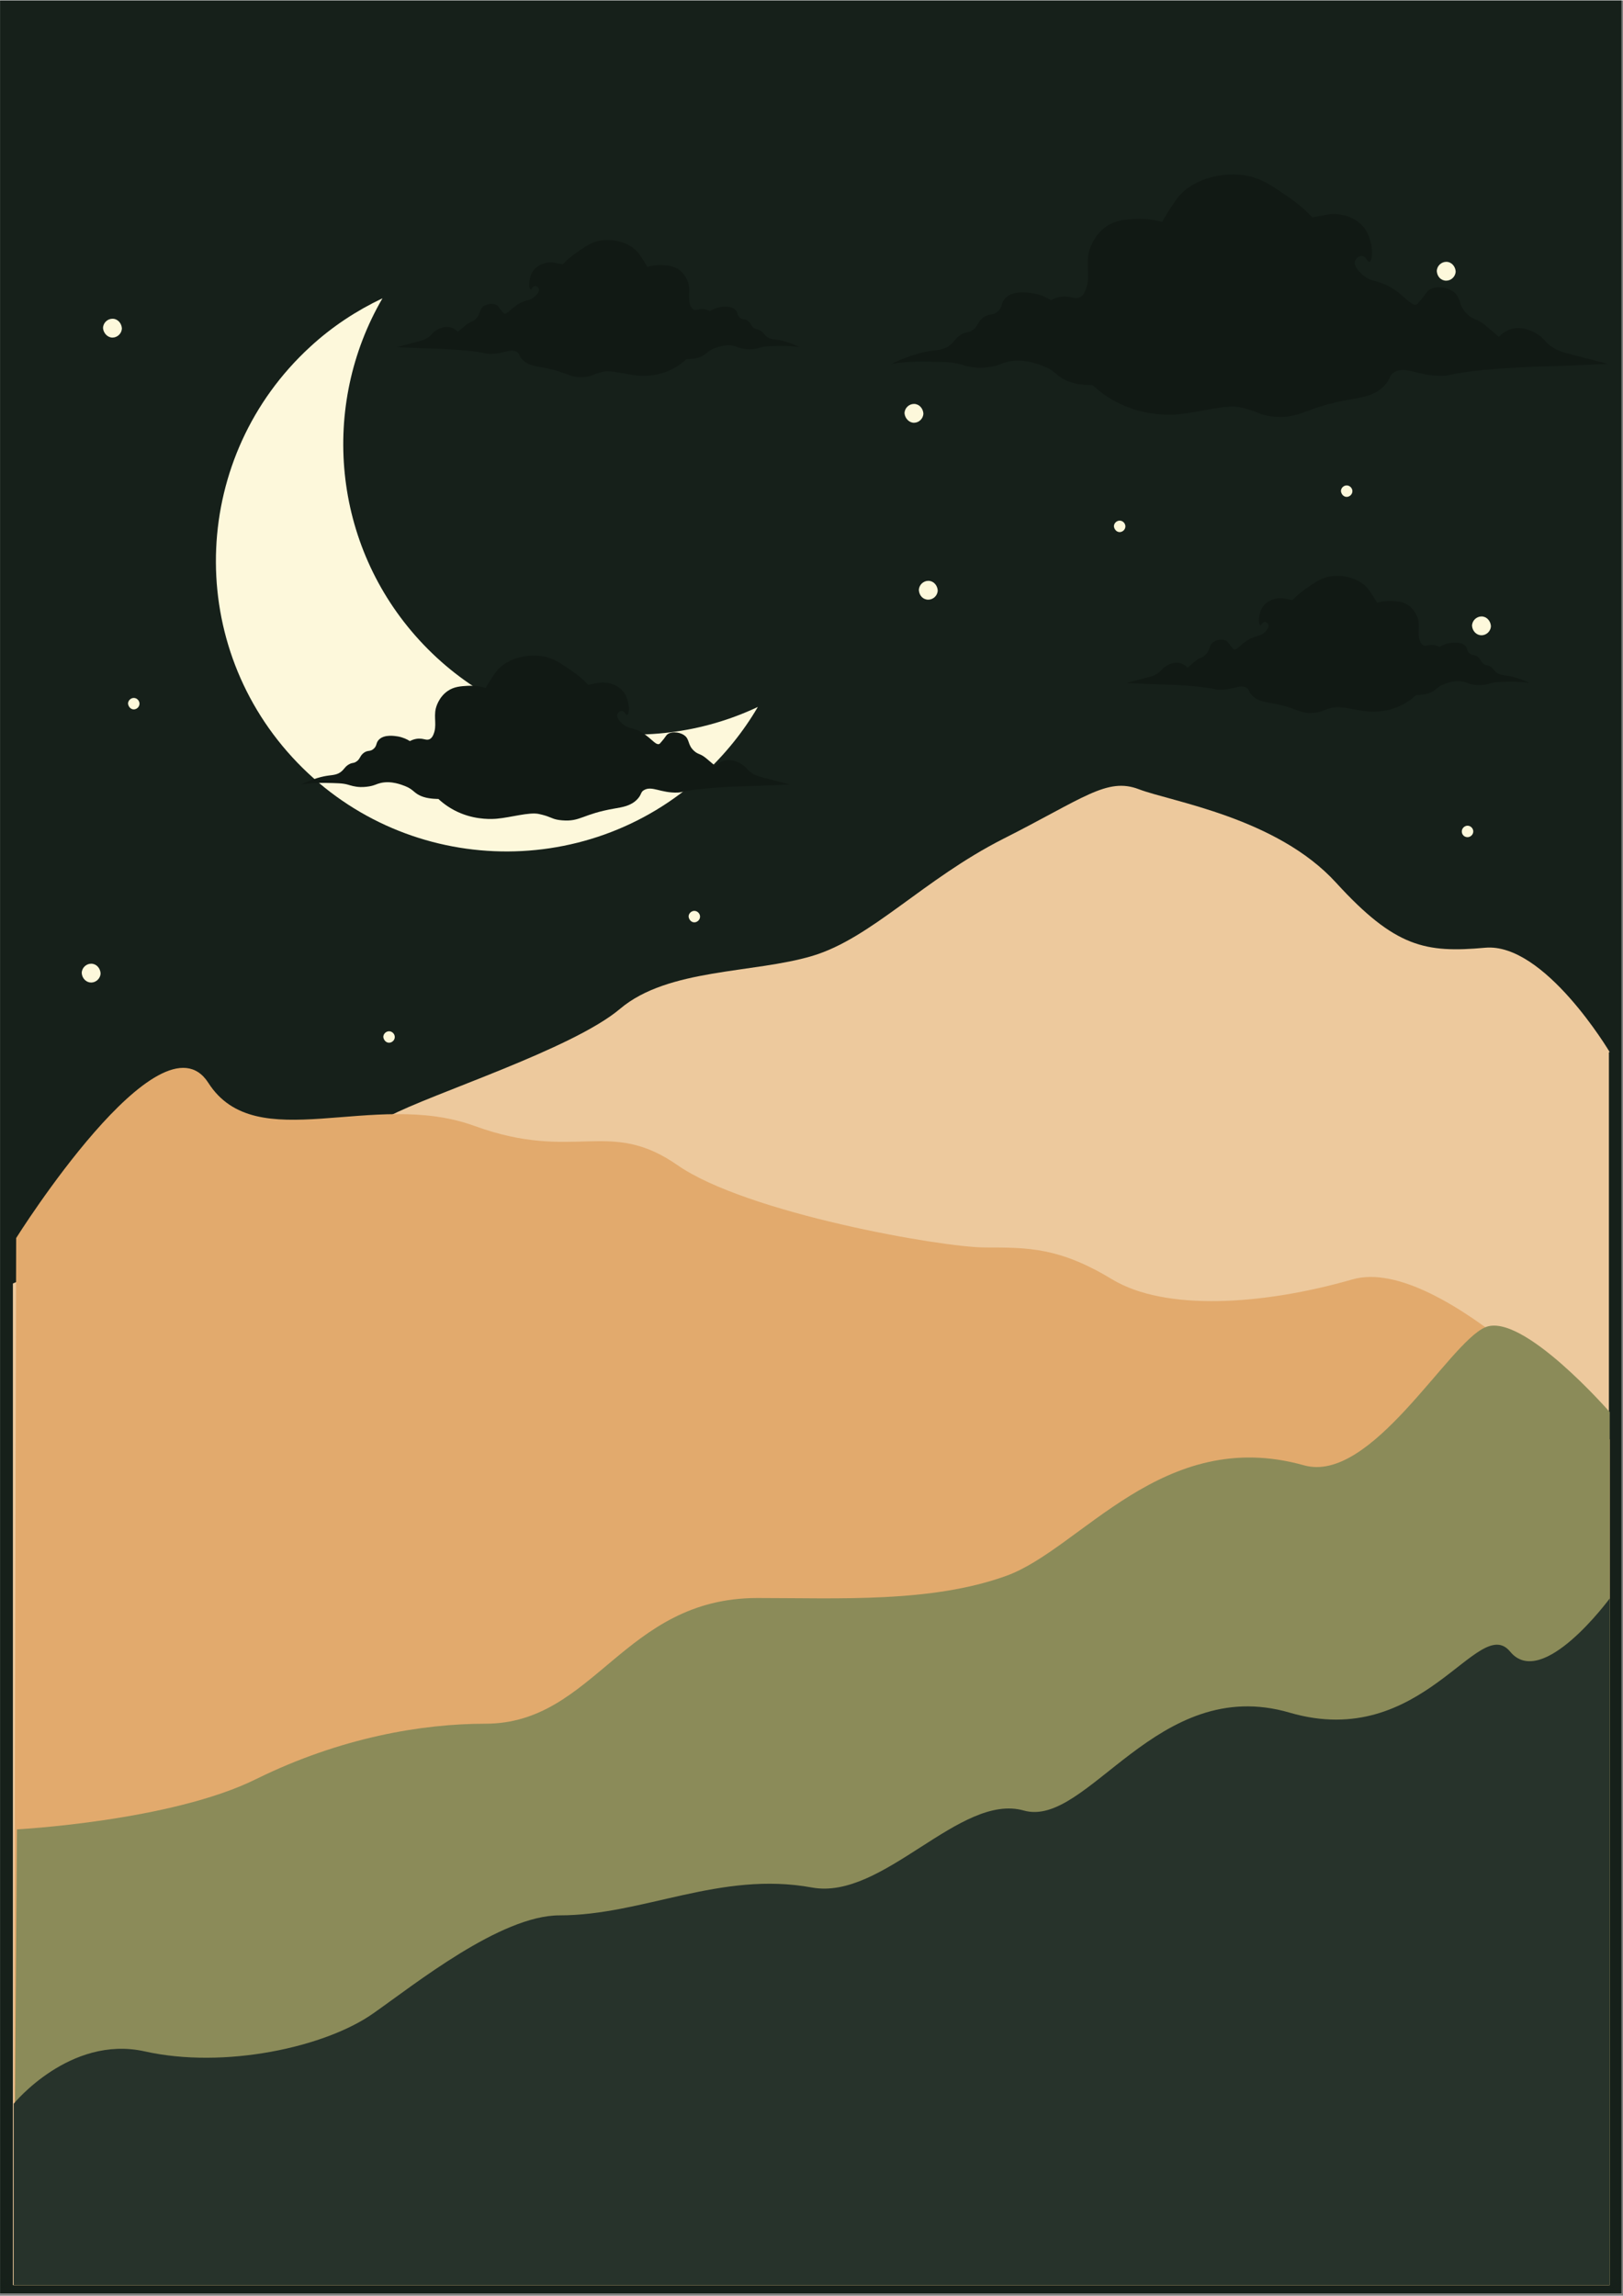 <svg xmlns="http://www.w3.org/2000/svg" xmlns:xlink="http://www.w3.org/1999/xlink" width="793" zoomAndPan="magnify" viewBox="0 0 595.5 842.25" height="1122" preserveAspectRatio="xMidYMid meet" version="1.0"><rect x="0" y="0" width="595.5" height="842.25" fill="#808080" stroke="none"/><defs><clipPath id="28e10ca787"><path d="M 0.016 0 L 594.984 0 L 594.984 841.5 L 0.016 841.5 Z M 0.016 0 " clip-rule="nonzero"/></clipPath><clipPath id="c873684819"><path d="M 4.445 288 L 590.914 288 L 590.914 838.371 L 4.445 838.371 Z M 4.445 288 " clip-rule="nonzero"/></clipPath><clipPath id="941331f2cb"><path d="M 5 391 L 590.914 391 L 590.914 838.371 L 5 838.371 Z M 5 391 " clip-rule="nonzero"/></clipPath><clipPath id="1616a6b71c"><path d="M 5 486 L 590.914 486 L 590.914 838.371 L 5 838.371 Z M 5 486 " clip-rule="nonzero"/></clipPath><clipPath id="241e537ce8"><path d="M 5 586 L 590.914 586 L 590.914 838.371 L 5 838.371 Z M 5 586 " clip-rule="nonzero"/></clipPath><clipPath id="4827db4a5f"><path d="M 411 86.906 L 416 86.906 L 416 92 L 411 92 Z M 411 86.906 " clip-rule="nonzero"/></clipPath><clipPath id="a359ba02f7"><path d="M 110.129 240 L 290 240 L 290 301 L 110.129 301 Z M 110.129 240 " clip-rule="nonzero"/></clipPath><clipPath id="cd37b88c69"><path d="M 145.371 87 L 293.676 87 L 293.676 138.656 L 145.371 138.656 Z M 145.371 87 " clip-rule="nonzero"/></clipPath><clipPath id="8931465b2e"><path d="M 413.117 211 L 561.422 211 L 561.422 261.891 L 413.117 261.891 Z M 413.117 211 " clip-rule="nonzero"/></clipPath></defs><g clip-path="url(#28e10ca787)"><path fill="#ffffff" d="M 0.016 0 L 595.484 0 L 595.484 848.957 L 0.016 848.957 Z M 0.016 0 " fill-opacity="1" fill-rule="nonzero"/><path fill="#ffffff" d="M 0.016 0 L 595.484 0 L 595.484 842.207 L 0.016 842.207 Z M 0.016 0 " fill-opacity="1" fill-rule="nonzero"/><path fill="#16201a" d="M 0.016 0 L 595.484 0 L 595.484 842.207 L 0.016 842.207 Z M 0.016 0 " fill-opacity="1" fill-rule="nonzero"/></g><path fill="#fdf8db" d="M 154.023 234.918 C 121.699 199.754 117.488 148.516 140.34 109.297 C 130.871 113.805 121.848 119.664 113.73 127.18 C 70.43 166.996 67.422 234.316 107.266 277.742 C 147.105 321.168 214.613 324.023 257.914 284.203 C 266.031 276.688 272.797 268.273 278.059 259.258 C 237.016 278.641 186.348 270.078 154.023 234.918 Z M 154.023 234.918 " fill-opacity="1" fill-rule="nonzero"/><g clip-path="url(#c873684819)"><path fill="#edc99d" d="M 590.633 385.93 C 590.633 385.93 566.727 345.66 544.926 347.613 C 523.125 349.566 512 347.613 490.199 323.723 C 468.398 299.828 429.609 293.969 417.883 289.461 C 406.156 284.953 397.586 292.766 368.117 307.645 C 338.801 322.52 319.707 344.156 298.055 350.617 C 276.406 357.078 245.133 355.125 227.543 370 C 209.953 384.879 158.383 401.105 142.598 409.52 C 126.809 417.938 4.727 470.828 4.727 470.828 L 4.727 838.371 L 590.332 838.371 L 590.332 385.93 Z M 590.633 385.93 " fill-opacity="1" fill-rule="nonzero"/></g><g clip-path="url(#941331f2cb)"><path fill="#e2aa6d" d="M 590.633 528.078 C 590.633 528.078 529.141 459.859 496.215 469.324 C 463.289 478.793 427.504 481.047 408.109 469.324 C 388.715 457.605 377.438 457.605 361.504 457.605 C 345.566 457.605 273.852 444.984 248.59 427.402 C 223.332 409.82 211.156 426.5 174.02 412.977 C 136.883 399.453 94.035 424.699 76.445 397.199 C 58.852 369.703 5.93 454.148 5.93 454.148 L 5.027 838.371 L 590.633 838.371 Z M 590.633 528.078 " fill-opacity="1" fill-rule="nonzero"/></g><g clip-path="url(#1616a6b71c)"><path fill="#8b8b59" d="M 590.633 713.352 L 590.633 838.371 L 5.027 838.371 L 6.23 671.129 C 6.23 671.129 62.914 668.121 94.035 652.645 C 125.156 637.32 155.074 632.359 178.078 632.359 C 218.223 632.359 228.746 586.23 277.91 586.23 C 308.129 586.23 341.656 588.031 369.172 578.117 C 396.684 568.199 426.602 522.969 478.473 537.543 C 503.129 544.457 531.395 492.766 544.926 486.906 C 558.457 481.047 590.633 518.012 590.633 518.012 Z M 590.633 713.352 " fill-opacity="1" fill-rule="nonzero"/></g><g clip-path="url(#241e537ce8)"><path fill="#27332b" d="M 590.633 838.371 L 5.027 838.371 L 5.027 771.805 C 5.027 771.805 25.625 746.559 52.988 752.57 C 82.309 759.18 119.441 751.066 137.035 738.594 C 152.07 728.078 183.641 702.684 205.293 702.684 C 235.961 702.684 264.227 686.305 297.906 692.465 C 324.066 697.273 352.18 657.605 375.637 664.215 C 399.09 670.828 424.496 614.027 473.211 628.305 C 522.074 642.578 542.371 591.641 554.098 605.914 C 565.824 620.188 590.633 586.379 590.633 586.379 Z M 590.633 838.371 " fill-opacity="1" fill-rule="nonzero"/></g><path fill="#fdf8db" d="M 530.645 102.836 C 532.445 102.836 534.102 101.332 534.102 99.379 C 533.949 97.578 532.598 95.922 530.645 95.922 C 528.84 95.922 527.184 97.426 527.184 99.379 C 527.336 101.332 528.688 102.836 530.645 102.836 Z M 530.645 102.836 " fill-opacity="1" fill-rule="nonzero"/><path fill="#fdf8db" d="M 543.574 232.961 C 545.379 232.961 547.031 231.461 547.031 229.508 C 546.879 227.703 545.527 226.051 543.574 226.051 C 541.77 226.051 540.113 227.555 540.113 229.508 C 540.266 231.461 541.77 232.961 543.574 232.961 Z M 543.574 232.961 " fill-opacity="1" fill-rule="nonzero"/><path fill="#fdf8db" d="M 340.605 219.891 C 342.406 219.891 344.062 218.387 344.062 216.434 C 343.91 214.629 342.559 212.977 340.605 212.977 C 338.801 212.977 337.145 214.48 337.145 216.434 C 337.297 218.387 338.648 219.891 340.605 219.891 Z M 340.605 219.891 " fill-opacity="1" fill-rule="nonzero"/><path fill="#fdf8db" d="M 335.344 154.977 C 337.145 154.977 338.801 153.473 338.801 151.52 C 338.648 149.719 337.297 148.066 335.344 148.066 C 333.539 148.066 331.883 149.566 331.883 151.52 C 332.035 153.324 333.539 154.977 335.344 154.977 Z M 335.344 154.977 " fill-opacity="1" fill-rule="nonzero"/><path fill="#fdf8db" d="M 486.289 225.148 C 488.094 225.148 489.75 223.645 489.75 221.691 C 489.598 219.891 488.246 218.238 486.289 218.238 C 484.484 218.238 482.832 219.738 482.832 221.691 C 482.984 223.645 484.488 225.148 486.289 225.148 Z M 486.289 225.148 " fill-opacity="1" fill-rule="nonzero"/><path fill="#fdf8db" d="M 33.445 360.387 C 35.25 360.387 36.902 358.883 36.902 356.93 C 36.754 355.125 35.398 353.473 33.445 353.473 C 31.641 353.473 29.988 354.977 29.988 356.93 C 30.137 358.883 31.641 360.387 33.445 360.387 Z M 33.445 360.387 " fill-opacity="1" fill-rule="nonzero"/><path fill="#fdf8db" d="M 41.262 123.723 C 43.066 123.723 44.719 122.219 44.719 120.266 C 44.57 118.461 43.219 116.809 41.262 116.809 C 39.457 116.809 37.805 118.312 37.805 120.266 C 37.953 122.07 39.457 123.723 41.262 123.723 Z M 41.262 123.723 " fill-opacity="1" fill-rule="nonzero"/><g clip-path="url(#4827db4a5f)"><path fill="#fdf8db" d="M 413.523 91.113 C 414.574 91.113 415.629 90.215 415.629 89.012 C 415.629 87.961 414.727 86.906 413.523 86.906 C 412.469 86.906 411.418 87.809 411.418 89.012 C 411.566 90.215 412.32 91.113 413.523 91.113 Z M 413.523 91.113 " fill-opacity="1" fill-rule="nonzero"/></g><path fill="#fdf8db" d="M 223.484 98.93 C 224.535 98.93 225.59 98.027 225.59 96.824 C 225.59 95.773 224.688 94.723 223.484 94.723 C 222.43 94.723 221.379 95.621 221.379 96.824 C 221.527 98.027 222.281 98.93 223.484 98.93 Z M 223.484 98.93 " fill-opacity="1" fill-rule="nonzero"/><path fill="#fdf8db" d="M 494.109 182.176 C 495.16 182.176 496.215 181.273 496.215 180.07 C 496.215 179.02 495.312 177.965 494.109 177.965 C 493.055 177.965 492.004 178.867 492.004 180.07 C 492.152 181.273 493.055 182.176 494.109 182.176 Z M 494.109 182.176 " fill-opacity="1" fill-rule="nonzero"/><path fill="#fdf8db" d="M 538.461 307.043 C 539.512 307.043 540.566 306.141 540.566 304.938 C 540.566 303.887 539.664 302.836 538.461 302.836 C 537.41 302.836 536.355 303.734 536.355 304.938 C 536.355 306.141 537.258 307.043 538.461 307.043 Z M 538.461 307.043 " fill-opacity="1" fill-rule="nonzero"/><path fill="#fdf8db" d="M 254.754 338.297 C 255.809 338.297 256.859 337.395 256.859 336.191 C 256.859 335.141 255.957 334.09 254.754 334.09 C 253.703 334.09 252.652 334.992 252.652 336.191 C 252.801 337.246 253.555 338.297 254.754 338.297 Z M 254.754 338.297 " fill-opacity="1" fill-rule="nonzero"/><path fill="#fdf8db" d="M 142.746 382.473 C 143.801 382.473 144.852 381.57 144.852 380.371 C 144.852 379.316 143.949 378.266 142.746 378.266 C 141.695 378.266 140.641 379.168 140.641 380.371 C 140.793 381.57 141.695 382.473 142.746 382.473 Z M 142.746 382.473 " fill-opacity="1" fill-rule="nonzero"/><path fill="#fdf8db" d="M 49.082 260.16 C 50.133 260.16 51.184 259.258 51.184 258.055 C 51.184 257.004 50.285 255.953 49.082 255.953 C 48.027 255.953 46.977 256.855 46.977 258.055 C 47.125 259.258 48.027 260.16 49.082 260.16 Z M 49.082 260.16 " fill-opacity="1" fill-rule="nonzero"/><path fill="#fdf8db" d="M 410.816 195.098 C 411.867 195.098 412.922 194.195 412.922 192.992 C 412.922 191.941 412.02 190.891 410.816 190.891 C 409.766 190.891 408.711 191.789 408.711 192.992 C 408.863 194.195 409.766 195.098 410.816 195.098 Z M 410.816 195.098 " fill-opacity="1" fill-rule="nonzero"/><path fill="#111914" d="M 341.934 128.57 C 344.129 128.254 346.586 128.203 348.73 126.375 C 350.352 125.02 350.824 123.504 353.125 122.359 C 354.797 121.523 355.004 122.043 356.418 121.262 C 358.926 119.852 358.457 118.023 360.809 116.305 C 362.953 114.738 364.051 115.832 365.934 114.266 C 368.027 112.598 367.137 110.98 368.914 109.203 C 371.844 106.23 377.438 107.223 379.164 107.48 C 381.988 108.004 384.184 109.102 385.543 109.988 C 388.105 108.684 390.094 108.578 391.402 108.684 C 393.441 108.84 394.746 109.676 396.211 108.945 C 397.258 108.422 397.832 107.43 398.199 106.543 C 400.289 101.742 398.355 97.512 399.504 92.449 C 399.609 91.98 400.969 86.344 405.938 82.953 C 409.391 80.551 413.102 80.395 416.551 80.184 C 420.734 79.977 424.137 80.656 426.383 81.281 C 426.121 81.645 430.098 74.859 432.5 71.938 C 438.41 64.891 450.855 62.074 460.164 64.996 C 464.137 66.25 467.535 68.547 473.027 72.355 C 476.008 74.391 478.047 76.219 479.094 77.211 C 480.609 78.621 481.5 79.609 481.5 79.609 C 487.824 78.41 488.141 78.41 488.141 78.41 C 491.801 78.098 497.027 79.297 500.219 83.055 C 503.773 87.125 504.141 95.32 502.414 95.949 C 501.84 96.156 501.266 93.809 499.645 93.754 C 498.598 93.703 497.5 94.59 497.188 95.582 C 496.508 97.773 499.539 100.332 500.168 100.855 C 502.832 103.098 504.508 102.629 508.012 104.141 C 514.754 107.012 517.633 112.648 519.879 111.5 C 520.039 111.449 520.352 111.031 521.082 110.195 C 522.859 108.16 523.281 107.223 523.855 106.648 C 525.633 104.77 530.234 104.82 533.059 106.75 C 536.352 108.945 534.785 111.973 538.602 115.363 C 540.902 117.398 541.738 116.562 545.031 119.277 C 547.855 121.625 549.949 123.453 549.949 123.453 C 550.73 122.617 552.145 121.367 554.184 120.688 C 558.629 119.227 562.812 121.68 563.91 122.359 C 566.941 124.133 566.68 125.488 569.977 127.473 C 572.066 128.777 573.688 129.145 577.035 130.031 C 579.859 130.762 583.988 131.805 589.949 133.371 C 586.707 133.527 581.844 133.734 575.832 133.996 C 564.957 134.414 563.805 134.309 557.32 134.676 C 546.234 135.25 540.586 135.98 537.348 136.449 C 531.281 137.336 532.062 137.648 529.66 137.754 C 520.457 138.066 515.855 133.891 511.516 136.449 C 509.578 137.598 510.414 138.746 507.957 141.355 C 504.453 145.062 499.75 145.637 495.723 146.367 C 478.359 149.34 477.473 153.57 467.484 152.734 C 463.145 152.367 462.254 151.48 459.223 150.438 C 459.223 150.438 457.602 149.863 454.934 149.289 C 449.758 148.191 439.98 151.168 432.449 151.848 C 430.148 152.055 422.148 152.578 413.363 149.082 C 407.559 146.785 403.426 143.547 400.918 141.199 C 400.918 141.199 396.316 141.25 392.863 140.102 C 387.637 138.379 387.949 136.188 382.98 134.258 C 381.152 133.578 375.66 131.23 369.805 132.586 C 367.398 133.16 366.93 133.84 363.738 134.414 C 361.332 134.832 359.504 134.781 358.98 134.781 C 355.895 134.676 353.75 133.945 352.34 133.527 C 349.359 132.641 346.273 132.691 340.102 132.535 C 334.559 132.43 330.062 132.902 327.082 133.371 C 333.777 130.133 338.637 128.984 341.934 128.57 Z M 341.934 128.57 " fill-opacity="1" fill-rule="nonzero"/><g clip-path="url(#a359ba02f7)"><path fill="#111914" d="M 120.641 284.426 C 122.137 284.215 123.812 284.176 125.273 282.934 C 126.379 282.012 126.699 280.98 128.27 280.199 C 129.41 279.633 129.551 279.988 130.516 279.453 C 132.227 278.496 131.906 277.254 133.508 276.082 C 134.973 275.016 135.719 275.762 137.004 274.695 C 138.43 273.559 137.824 272.461 139.035 271.254 C 141.031 269.227 144.848 269.902 146.023 270.082 C 147.949 270.438 149.445 271.18 150.375 271.785 C 152.121 270.898 153.477 270.824 154.367 270.898 C 155.758 271.004 156.648 271.57 157.645 271.074 C 158.359 270.719 158.75 270.047 159 269.441 C 160.426 266.176 159.109 263.297 159.891 259.855 C 159.965 259.535 160.891 255.699 164.277 253.391 C 166.629 251.758 169.16 251.652 171.516 251.508 C 174.367 251.367 176.684 251.828 178.219 252.254 C 178.039 252.504 180.75 247.887 182.391 245.898 C 186.418 241.105 194.902 239.188 201.25 241.176 C 203.957 242.027 206.277 243.59 210.02 246.184 C 212.051 247.566 213.441 248.812 214.156 249.484 C 215.188 250.445 215.797 251.117 215.797 251.117 C 220.109 250.301 220.324 250.301 220.324 250.301 C 222.82 250.09 226.383 250.906 228.559 253.461 C 230.984 256.23 231.234 261.809 230.055 262.234 C 229.664 262.375 229.273 260.777 228.168 260.742 C 227.453 260.707 226.703 261.309 226.492 261.984 C 226.027 263.477 228.094 265.215 228.523 265.57 C 230.34 267.098 231.484 266.777 233.871 267.809 C 238.469 269.762 240.43 273.598 241.965 272.816 C 242.07 272.777 242.285 272.496 242.785 271.926 C 243.996 270.543 244.281 269.902 244.672 269.512 C 245.887 268.234 249.023 268.27 250.949 269.582 C 253.195 271.074 252.125 273.133 254.727 275.441 C 256.297 276.828 256.867 276.258 259.113 278.105 C 261.039 279.703 262.465 280.945 262.465 280.945 C 263 280.379 263.961 279.527 265.352 279.062 C 268.383 278.07 271.234 279.738 271.984 280.199 C 274.051 281.406 273.875 282.332 276.121 283.68 C 277.547 284.566 278.652 284.816 280.934 285.422 C 282.859 285.918 285.676 286.629 289.738 287.691 C 287.527 287.801 284.211 287.941 280.113 288.117 C 272.695 288.402 271.914 288.332 267.492 288.582 C 259.934 288.973 256.082 289.469 253.871 289.789 C 249.738 290.391 250.27 290.605 248.633 290.676 C 242.355 290.887 239.219 288.047 236.262 289.789 C 234.941 290.57 235.512 291.352 233.836 293.125 C 231.445 295.648 228.238 296.039 225.492 296.535 C 213.656 298.559 213.051 301.434 206.242 300.867 C 203.281 300.617 202.676 300.016 200.609 299.305 C 200.609 299.305 199.504 298.914 197.684 298.523 C 194.156 297.777 187.488 299.801 182.352 300.262 C 180.785 300.406 175.328 300.762 169.34 298.383 C 165.383 296.82 162.566 294.617 160.855 293.02 C 160.855 293.02 157.719 293.055 155.363 292.273 C 151.801 291.102 152.012 289.609 148.625 288.297 C 147.379 287.836 143.637 286.238 139.641 287.16 C 138 287.551 137.68 288.012 135.508 288.402 C 133.867 288.688 132.617 288.652 132.262 288.652 C 130.16 288.582 128.695 288.082 127.734 287.801 C 125.703 287.195 123.598 287.23 119.391 287.125 C 115.613 287.055 112.547 287.375 110.516 287.691 C 115.078 285.492 118.395 284.711 120.641 284.426 Z M 120.641 284.426 " fill-opacity="1" fill-rule="nonzero"/></g><g clip-path="url(#cd37b88c69)"><path fill="#111914" d="M 285.016 124.516 C 283.777 124.34 282.395 124.309 281.191 123.277 C 280.277 122.508 280.012 121.652 278.719 121.004 C 277.777 120.531 277.66 120.824 276.867 120.383 C 275.453 119.586 275.719 118.551 274.395 117.578 C 273.188 116.691 272.57 117.312 271.512 116.426 C 270.336 115.484 270.836 114.566 269.836 113.562 C 268.188 111.883 265.039 112.441 264.07 112.59 C 262.48 112.883 261.246 113.504 260.48 114.008 C 259.039 113.27 257.922 113.211 257.188 113.27 C 256.039 113.355 255.305 113.828 254.48 113.418 C 253.891 113.121 253.57 112.559 253.363 112.059 C 252.188 109.344 253.273 106.953 252.629 104.09 C 252.57 103.824 251.805 100.633 249.008 98.715 C 247.066 97.359 244.98 97.27 243.039 97.152 C 240.684 97.031 238.773 97.418 237.508 97.77 C 237.656 97.977 235.418 94.141 234.066 92.488 C 230.742 88.5 223.742 86.906 218.504 88.562 C 216.27 89.27 214.355 90.566 211.27 92.723 C 209.59 93.875 208.445 94.906 207.855 95.469 C 207.004 96.266 206.504 96.828 206.504 96.828 C 202.945 96.148 202.766 96.148 202.766 96.148 C 200.707 95.969 197.766 96.648 195.973 98.773 C 193.973 101.078 193.766 105.711 194.738 106.066 C 195.059 106.184 195.383 104.855 196.297 104.824 C 196.883 104.797 197.5 105.297 197.68 105.859 C 198.059 107.098 196.355 108.547 196 108.84 C 194.5 110.109 193.559 109.844 191.59 110.699 C 187.793 112.324 186.176 115.512 184.91 114.863 C 184.824 114.832 184.648 114.598 184.234 114.125 C 183.234 112.973 183 112.441 182.676 112.117 C 181.676 111.055 179.086 111.086 177.5 112.176 C 175.645 113.418 176.527 115.129 174.379 117.047 C 173.086 118.199 172.617 117.727 170.762 119.262 C 169.172 120.59 167.996 121.621 167.996 121.621 C 167.555 121.148 166.762 120.441 165.613 120.059 C 163.113 119.23 160.762 120.617 160.145 121.004 C 158.438 122.008 158.586 122.773 156.73 123.895 C 155.555 124.633 154.641 124.84 152.758 125.344 C 151.172 125.754 148.848 126.344 145.492 127.23 C 147.316 127.32 150.055 127.438 153.438 127.586 C 159.555 127.82 160.203 127.762 163.848 127.969 C 170.086 128.293 173.262 128.707 175.086 128.973 C 178.5 129.473 178.059 129.652 179.41 129.711 C 184.586 129.887 187.176 127.527 189.617 128.973 C 190.707 129.621 190.234 130.273 191.617 131.746 C 193.59 133.844 196.238 134.168 198.5 134.582 C 208.27 136.266 208.77 138.656 214.387 138.184 C 216.828 137.977 217.328 137.473 219.035 136.883 C 219.035 136.883 219.945 136.559 221.445 136.234 C 224.359 135.613 229.859 137.297 234.094 137.68 C 235.391 137.801 239.891 138.094 244.832 136.117 C 248.098 134.816 250.422 132.988 251.832 131.66 C 251.832 131.66 254.422 131.688 256.363 131.039 C 259.305 130.066 259.129 128.824 261.922 127.734 C 262.953 127.348 266.039 126.02 269.336 126.789 C 270.688 127.113 270.953 127.496 272.746 127.82 C 274.102 128.059 275.129 128.027 275.426 128.027 C 277.16 127.969 278.367 127.555 279.16 127.32 C 280.836 126.816 282.574 126.848 286.043 126.758 C 289.16 126.699 291.691 126.965 293.367 127.23 C 289.602 125.402 286.867 124.75 285.016 124.516 Z M 285.016 124.516 " fill-opacity="1" fill-rule="nonzero"/></g><g clip-path="url(#8931465b2e)"><path fill="#111914" d="M 552.758 247.754 C 551.523 247.574 550.141 247.547 548.934 246.512 C 548.023 245.746 547.758 244.891 546.465 244.238 C 545.523 243.766 545.406 244.062 544.609 243.621 C 543.199 242.824 543.465 241.789 542.141 240.816 C 540.934 239.93 540.316 240.551 539.258 239.664 C 538.082 238.719 538.582 237.805 537.582 236.801 C 535.934 235.117 532.785 235.68 531.816 235.828 C 530.227 236.121 528.992 236.742 528.227 237.242 C 526.785 236.504 525.668 236.445 524.93 236.504 C 523.785 236.594 523.047 237.066 522.227 236.652 C 521.637 236.359 521.312 235.797 521.105 235.297 C 519.93 232.578 521.02 230.188 520.371 227.324 C 520.312 227.059 519.547 223.871 516.754 221.953 C 514.812 220.594 512.723 220.508 510.781 220.387 C 508.43 220.27 506.516 220.652 505.25 221.008 C 505.398 221.215 503.164 217.379 501.809 215.723 C 498.484 211.738 491.484 210.145 486.25 211.797 C 484.012 212.508 482.102 213.805 479.012 215.961 C 477.336 217.113 476.188 218.145 475.602 218.707 C 474.746 219.504 474.246 220.062 474.246 220.062 C 470.688 219.383 470.512 219.383 470.512 219.383 C 468.453 219.207 465.512 219.887 463.715 222.012 C 461.715 224.312 461.512 228.949 462.48 229.305 C 462.805 229.422 463.129 228.094 464.039 228.062 C 464.629 228.035 465.246 228.535 465.422 229.098 C 465.805 230.336 464.098 231.781 463.746 232.078 C 462.246 233.348 461.305 233.082 459.332 233.938 C 455.539 235.562 453.922 238.75 452.656 238.102 C 452.566 238.07 452.391 237.836 451.98 237.363 C 450.98 236.211 450.742 235.68 450.422 235.355 C 449.422 234.293 446.832 234.32 445.242 235.414 C 443.391 236.652 444.273 238.367 442.125 240.285 C 440.832 241.434 440.359 240.965 438.508 242.5 C 436.918 243.828 435.742 244.859 435.742 244.859 C 435.301 244.387 434.508 243.68 433.359 243.297 C 430.859 242.469 428.504 243.855 427.887 244.238 C 426.18 245.242 426.328 246.012 424.477 247.133 C 423.297 247.871 422.387 248.078 420.504 248.578 C 418.914 248.992 416.594 249.582 413.238 250.469 C 415.062 250.559 417.797 250.676 421.18 250.824 C 427.301 251.059 427.945 251 431.594 251.207 C 437.832 251.531 441.008 251.945 442.832 252.211 C 446.242 252.711 445.801 252.891 447.156 252.949 C 452.332 253.125 454.922 250.762 457.363 252.211 C 458.449 252.859 457.98 253.508 459.363 254.984 C 461.332 257.082 463.98 257.406 466.246 257.82 C 476.012 259.5 476.512 261.891 482.133 261.422 C 484.574 261.215 485.074 260.711 486.777 260.121 C 486.777 260.121 487.691 259.797 489.191 259.473 C 492.102 258.852 497.605 260.535 501.84 260.918 C 503.133 261.035 507.633 261.332 512.578 259.355 C 515.84 258.055 518.164 256.227 519.578 254.895 C 519.578 254.895 522.168 254.926 524.109 254.277 C 527.051 253.301 526.871 252.062 529.668 250.969 C 530.695 250.586 533.785 249.258 537.082 250.027 C 538.434 250.352 538.699 250.734 540.492 251.059 C 541.844 251.297 542.875 251.266 543.168 251.266 C 544.906 251.207 546.109 250.793 546.906 250.559 C 548.582 250.055 550.316 250.086 553.789 249.996 C 556.906 249.938 559.438 250.203 561.113 250.469 C 557.348 248.637 554.613 247.988 552.758 247.754 Z M 552.758 247.754 " fill-opacity="1" fill-rule="nonzero"/></g></svg>